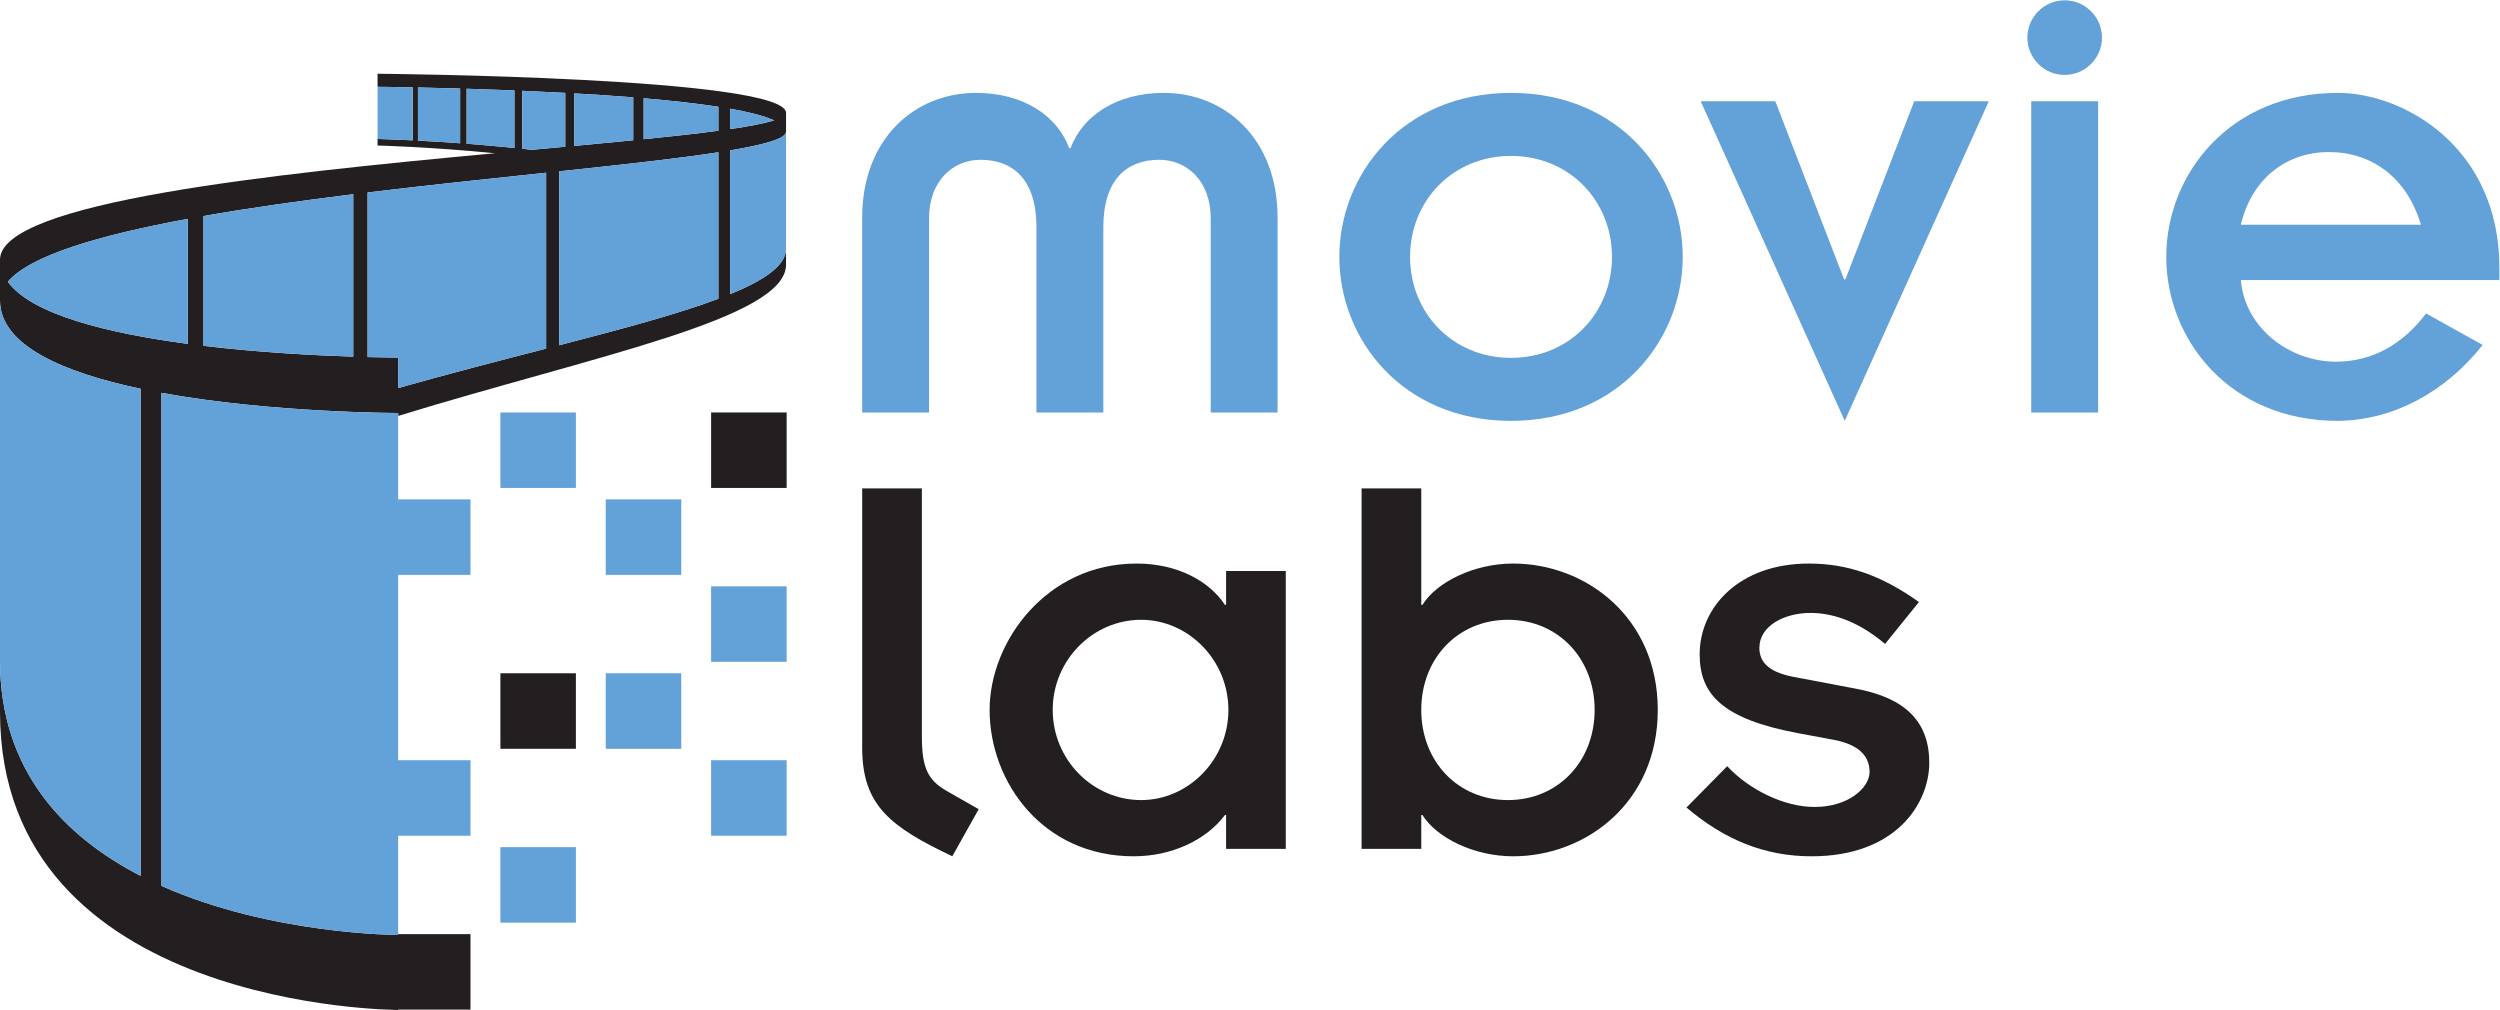 <?xml version="1.0" encoding="UTF-8" standalone="no"?>
<svg
   xmlns:dc="http://purl.org/dc/elements/1.1/"
   xmlns:cc="http://creativecommons.org/ns#"
   xmlns:rdf="http://www.w3.org/1999/02/22-rdf-syntax-ns#"
   xmlns:svg="http://www.w3.org/2000/svg"
   xmlns="http://www.w3.org/2000/svg"
   viewBox="0 0 195.36 78.92"
   height="78.92"
   width="195.36"
   xml:space="preserve"
   id="svg2"
   version="1.1"><defs
     id="defs6" /><g
     transform="matrix(1.333,0,0,-1.333,0,78.92)"
     id="g10"><g
       transform="scale(0.1)"
       id="g12"><path
         id="path14"
         style="fill:#231f20;fill-opacity:1;fill-rule:nonzero;stroke:none"
         d="M 540.426,305.738 V 160.055 c 0,-18.856 4.031,-25.582 14.472,-31.637 L 573.734,117.676 558.27,90.066 c -36.02,17.149 -52.836,29.602 -52.836,63.582 v 152.09 h 34.992" /><path
         id="path16"
         style="fill:#231f20;fill-opacity:1;fill-rule:nonzero;stroke:none"
         d="m 668.969,123.023 c 27.609,0 51.152,23.555 51.152,52.856 0,29.258 -23.543,52.832 -51.152,52.832 -28.258,0 -51.836,-23.574 -51.836,-52.832 0,-29.301 23.578,-52.856 51.836,-52.856 z m 49.801,-8.75 h -0.668 C 707,99.488 686.805,90.066 664.598,90.066 c -53.512,0 -84.461,43.731 -84.461,85.813 0,40.039 33.316,85.801 86.136,85.801 24.239,0 42.747,-10.453 51.829,-24.231 h 0.668 v 19.856 h 34.988 V 94.43 H 718.77 v 19.843" /><path
         id="path18"
         style="fill:#231f20;fill-opacity:1;fill-rule:nonzero;stroke:none"
         d="m 884,228.711 c -29.289,0 -50.816,-22.563 -50.816,-52.832 0,-30.293 21.527,-52.856 50.816,-52.856 29.277,0 50.813,22.563 50.813,52.856 0,30.269 -21.536,52.832 -50.813,52.832 z m -85.801,77.027 h 34.985 v -68.289 h 0.671 c 8.415,13.469 30.301,24.231 53.172,24.231 42.407,0 84.805,-31.313 84.805,-85.801 0,-54.543 -42.398,-85.813 -84.805,-85.813 -22.871,0 -44.757,10.762 -53.172,24.207 h -0.671 V 94.43 H 798.199 V 305.738" /><path
         id="path20"
         style="fill:#231f20;fill-opacity:1;fill-rule:nonzero;stroke:none"
         d="m 1012.54,142.898 c 12.45,-13.468 32.98,-23.906 51.15,-23.906 20.2,0 32.31,11.446 32.31,20.535 0,10.766 -8.42,16.485 -21.21,18.86 l -19.85,3.691 c -45.76,8.406 -58.549,23.223 -58.549,46.434 0,27.59 23.229,53.168 63.949,53.168 22.53,0 42.39,-6.731 64.6,-22.563 l -19.86,-24.551 c -17.15,14.454 -32.31,18.164 -43.74,18.164 -15.13,0 -29.95,-7.421 -29.95,-20.527 0,-9.742 7.74,-14.812 21.2,-17.168 l 35.34,-6.707 c 28.92,-5.39 43.06,-19.199 43.06,-43.43 0,-23.875 -19.51,-54.832 -68.98,-54.832 -27.59,0 -51.16,9.754 -73.354,28.582 l 23.884,24.25" /><path
         id="path22"
         style="fill:#63a1d9;fill-opacity:1;fill-rule:nonzero;stroke:none"
         d="m 505.434,464.461 c 0,46.367 30.91,73.133 66.722,73.133 27.52,0 47.5,-13.211 54.66,-32.43 h 0.762 c 7.156,19.219 27.133,32.43 54.652,32.43 35.817,0 66.723,-26.766 66.723,-73.133 V 350.215 h -39.199 v 113.863 c 0,21.867 -13.945,34.289 -30.16,34.289 -18.852,0 -32.797,-11.308 -32.797,-39.551 V 350.215 h -39.203 v 108.601 c 0,28.243 -13.946,39.551 -32.801,39.551 -16.203,0 -30.164,-12.422 -30.164,-34.289 V 350.215 h -39.195 v 114.246" /><path
         id="path24"
         style="fill:#63a1d9;fill-opacity:1;fill-rule:nonzero;stroke:none"
         d="m 885.797,382.262 c 34.305,0 59.191,26.398 59.191,59.191 0,32.793 -24.886,59.188 -59.191,59.188 -34.297,0 -59.176,-26.395 -59.176,-59.188 0,-32.793 24.879,-59.191 59.176,-59.191 z m 0,155.332 c 63.715,0 100.664,-47.891 100.664,-96.141 0,-48.273 -36.949,-96.125 -100.664,-96.125 -63.699,0 -100.641,47.852 -100.641,96.125 0,48.25 36.942,96.141 100.641,96.141" /><path
         id="path26"
         style="fill:#63a1d9;fill-opacity:1;fill-rule:nonzero;stroke:none"
         d="m 997.008,532.684 h 43.722 l 40.33,-104.422 h 0.77 l 40.33,104.422 h 43.72 l -84.44,-187.356 -84.432,187.356" /><path
         id="path28"
         style="fill:#63a1d9;fill-opacity:1;fill-rule:nonzero;stroke:none"
         d="m 1190.76,532.684 h 39.21 V 350.215 h -39.21 z m 19.6,59.179 c 12.07,0 21.87,-9.804 21.87,-21.867 0,-12.058 -9.8,-21.863 -21.87,-21.863 -12.06,0 -21.85,9.805 -21.85,21.863 0,12.063 9.79,21.867 21.85,21.867" /><path
         id="path30"
         style="fill:#63a1d9;fill-opacity:1;fill-rule:nonzero;stroke:none"
         d="m 1419.21,460.309 c -8.29,27.89 -29.03,42.597 -53.91,42.597 -24.89,0 -45.23,-15.457 -51.65,-42.597 z m 36.19,-70.496 c -21.86,-27.52 -52.03,-44.102 -84.83,-44.485 -63.7,0 -100.65,47.852 -100.65,96.125 0,48.25 36.95,96.141 100.65,96.141 38.08,0 94.63,-31.297 94.63,-102.547 v -7.168 h -151.55 c 2.27,-27.902 28.28,-47.863 55.79,-47.863 21.12,0 39.21,10.16 52.78,28.273 l 33.18,-18.476" /><path
         id="path32"
         style="fill:#231f20;fill-opacity:1;fill-rule:nonzero;stroke:none"
         d="m 337.602,153.086 h -44.258 v 44.273 h 44.258 v -44.273" /><path
         id="path34"
         style="fill:#231f20;fill-opacity:1;fill-rule:nonzero;stroke:none"
         d="M 275.82,0.176 H 231.563 V 44.449 H 275.82 V 0.176" /><path
         id="path36"
         style="fill:#231f20;fill-opacity:1;fill-rule:nonzero;stroke:none"
         d="m 461.152,306.004 h -44.269 v 44.25 h 44.269 v -44.25" /><path
         id="path38"
         style="fill:#63a1d9;fill-opacity:1;fill-rule:nonzero;stroke:none"
         d="m 399.371,153.086 h -44.266 v 44.273 h 44.266 v -44.273" /><path
         id="path40"
         style="fill:#63a1d9;fill-opacity:1;fill-rule:nonzero;stroke:none"
         d="m 399.371,255.047 h -44.266 v 44.25 h 44.266 v -44.25" /><path
         id="path42"
         style="fill:#63a1d9;fill-opacity:1;fill-rule:nonzero;stroke:none"
         d="M 337.602,51.16 H 293.34 V 95.418 h 44.262 V 51.16" /><path
         id="path44"
         style="fill:#63a1d9;fill-opacity:1;fill-rule:nonzero;stroke:none"
         d="M 337.602,306.004 H 293.34 v 44.25 h 44.262 v -44.25" /><path
         id="path46"
         style="fill:#63a1d9;fill-opacity:1;fill-rule:nonzero;stroke:none"
         d="m 275.82,102.129 h -44.257 v 44.258 h 44.257 v -44.258" /><path
         id="path48"
         style="fill:#63a1d9;fill-opacity:1;fill-rule:nonzero;stroke:none"
         d="m 275.82,255.047 h -44.257 v 44.25 h 44.257 v -44.25" /><path
         id="path50"
         style="fill:#63a1d9;fill-opacity:1;fill-rule:nonzero;stroke:none"
         d="m 461.152,204.078 h -44.277 v 44.25 h 44.277 v -44.25" /><path
         id="path52"
         style="fill:#63a1d9;fill-opacity:1;fill-rule:nonzero;stroke:none"
         d="m 461.152,102.129 h -44.277 v 44.258 h 44.277 v -44.258" /><path
         id="path54"
         style="fill:#231f20;fill-opacity:1;fill-rule:nonzero;stroke:none"
         d="m 421.133,515.426 c -12.399,-1.68 -27.215,-3.34 -43.805,-5 v 24.023 c 15.996,-1.386 31.02,-3.027 43.805,-5 z m 0,-98.516 c -23.789,-8.941 -56.508,-17.715 -93.344,-27.254 v 101.961 c 36.836,3.887 69.555,7.5 93.344,11.164 z M 320.156,387.684 c -27.554,-7.11 -57.105,-14.727 -86.738,-23.125 v 17.879 c 0,0 -6.801,0.023 -17.922,0.285 v 96.496 c 35.547,4.293 71.555,8.086 104.66,11.582 z m -113.07,-4.707 c -21.887,0.703 -54.664,2.382 -87.801,6.336 v 76.085 c 27.274,4.805 57.238,9.004 87.801,12.793 z m -96.981,7.492 C 63.582,396.648 18.582,407.574 4.574,426.883 17.742,442.313 58.266,454.188 110.105,463.746 Z m 163.454,117.312 v 32.246 c 8.734,-0.273 18.156,-0.605 28.004,-0.996 V 505.32 c -9.848,0.977 -19.27,1.797 -28.004,2.461 z m -3.825,0.274 c -9.273,0.672 -17.648,1.179 -24.718,1.55 v 31.165 c 7.07,-0.149 15.445,-0.364 24.718,-0.625 z m 36.407,30.761 c 8.222,-0.343 16.687,-0.761 25.222,-1.222 v -31.563 c -6.422,-0.586 -12.945,-1.191 -19.597,-1.816 -1.868,0.215 -3.77,0.441 -5.625,0.644 z m 30.554,-1.523 c 11.61,-0.645 23.246,-1.426 34.52,-2.336 v -25.144 c -10.887,-1.086 -22.449,-2.149 -34.52,-3.301 z m 91.328,-8.965 c 11.18,-1.984 20.051,-4.25 25.77,-6.855 -5.609,-1.758 -14.418,-3.457 -25.77,-5.098 z m 32.774,-13.527 v 11.074 c 0,21.016 -239.461,22.941 -239.461,22.941 v -7.656 c 0,0 7.828,-0.051 20.617,-0.332 v -31.055 c -12.789,0.614 -20.617,0.801 -20.617,0.801 v -3.84 c 0,0 30.027,-0.722 68.797,-4.519 C 158.941,490.047 0,473.504 0,439.813 V 415.887 C 0,389.441 37.496,373.633 82.426,364.129 V 78.602 C 37.496,101.758 0,140.387 0,204.859 V 174.715 C 0,-0.004 233.418,-0.004 233.418,-0.004 V 43.965 c 0,0 -74.074,0 -138.766,28.75 V 361.746 C 159.344,349.938 233.418,349.938 233.418,349.938 v -1.727 c 114.184,35.117 227.379,56.887 227.379,88.652 v 9.356 c 0,-9.629 -12.293,-18.235 -32.774,-26.629 v 84.293 c 20.481,3.437 32.774,6.965 32.774,10.918" /><path
         id="path56"
         style="fill:#63a1d9;fill-opacity:1;fill-rule:nonzero;stroke:none"
         d="m 273.559,507.781 c 8.734,-0.664 18.156,-1.484 28.004,-2.461 v 33.711 c -9.848,0.391 -19.27,0.723 -28.004,0.996 z m -28.543,1.824 c 7.07,-0.371 15.445,-0.878 24.718,-1.55 v 32.09 c -9.273,0.261 -17.648,0.476 -24.718,0.625 z m -23.68,0.969 c 0,0 7.828,-0.187 20.617,-0.801 v 31.055 c -12.789,0.281 -20.617,0.332 -20.617,0.332 z m 155.992,-0.148 c 16.59,1.66 31.406,3.32 43.805,5 v 14.023 c -12.785,1.973 -27.809,3.614 -43.805,5 z m -71.187,-5.567 c 1.855,-0.203 3.757,-0.429 5.625,-0.644 6.652,0.625 13.175,1.23 19.597,1.816 v 31.563 c -8.535,0.461 -17,0.879 -25.222,1.222 z m 121.882,23.469 v -11.953 c 11.352,1.641 20.161,3.34 25.77,5.098 -5.719,2.605 -14.59,4.871 -25.77,6.855 z m -91.328,-21.816 c 12.071,1.152 23.633,2.215 34.52,3.301 v 25.144 c -11.274,0.91 -22.91,1.691 -34.52,2.336 v -30.781" /><path
         id="path58"
         style="fill:#63a1d9;fill-opacity:1;fill-rule:nonzero;stroke:none"
         d="M 428.023,503.883 V 419.59 c 20.481,8.394 32.774,17 32.774,26.629 v 68.582 c 0,-3.953 -12.293,-7.481 -32.774,-10.918 z M 327.789,389.656 c 36.836,9.539 69.555,18.313 93.344,27.254 v 85.871 c -23.789,-3.664 -56.508,-7.277 -93.344,-11.164 z m -112.293,-6.933 c 11.121,-0.262 17.922,-0.285 17.922,-0.285 v -17.879 c 29.633,8.398 59.184,16.015 86.738,23.125 v 103.117 c -33.105,-3.496 -69.113,-7.289 -104.66,-11.582 z m -96.211,6.59 c 33.137,-3.954 65.914,-5.633 87.801,-6.336 v 95.214 c -30.563,-3.789 -60.527,-7.988 -87.801,-12.793 z M 4.574,426.883 C 18.582,407.574 63.582,396.648 110.105,390.469 v 73.277 C 58.266,454.188 17.742,442.313 4.574,426.883" /><path
         id="path60"
         style="fill:#63a1d9;fill-opacity:1;fill-rule:nonzero;stroke:none"
         d="M 94.652,361.746 V 72.715 c 64.692,-28.75 138.766,-28.75 138.766,-28.75 V 349.938 c 0,0 -74.074,0 -138.766,11.808 z M 0,415.887 V 204.859 C 0,140.387 37.496,101.758 82.426,78.602 V 364.129 C 37.496,373.633 0,389.441 0,415.887" /></g></g></svg>